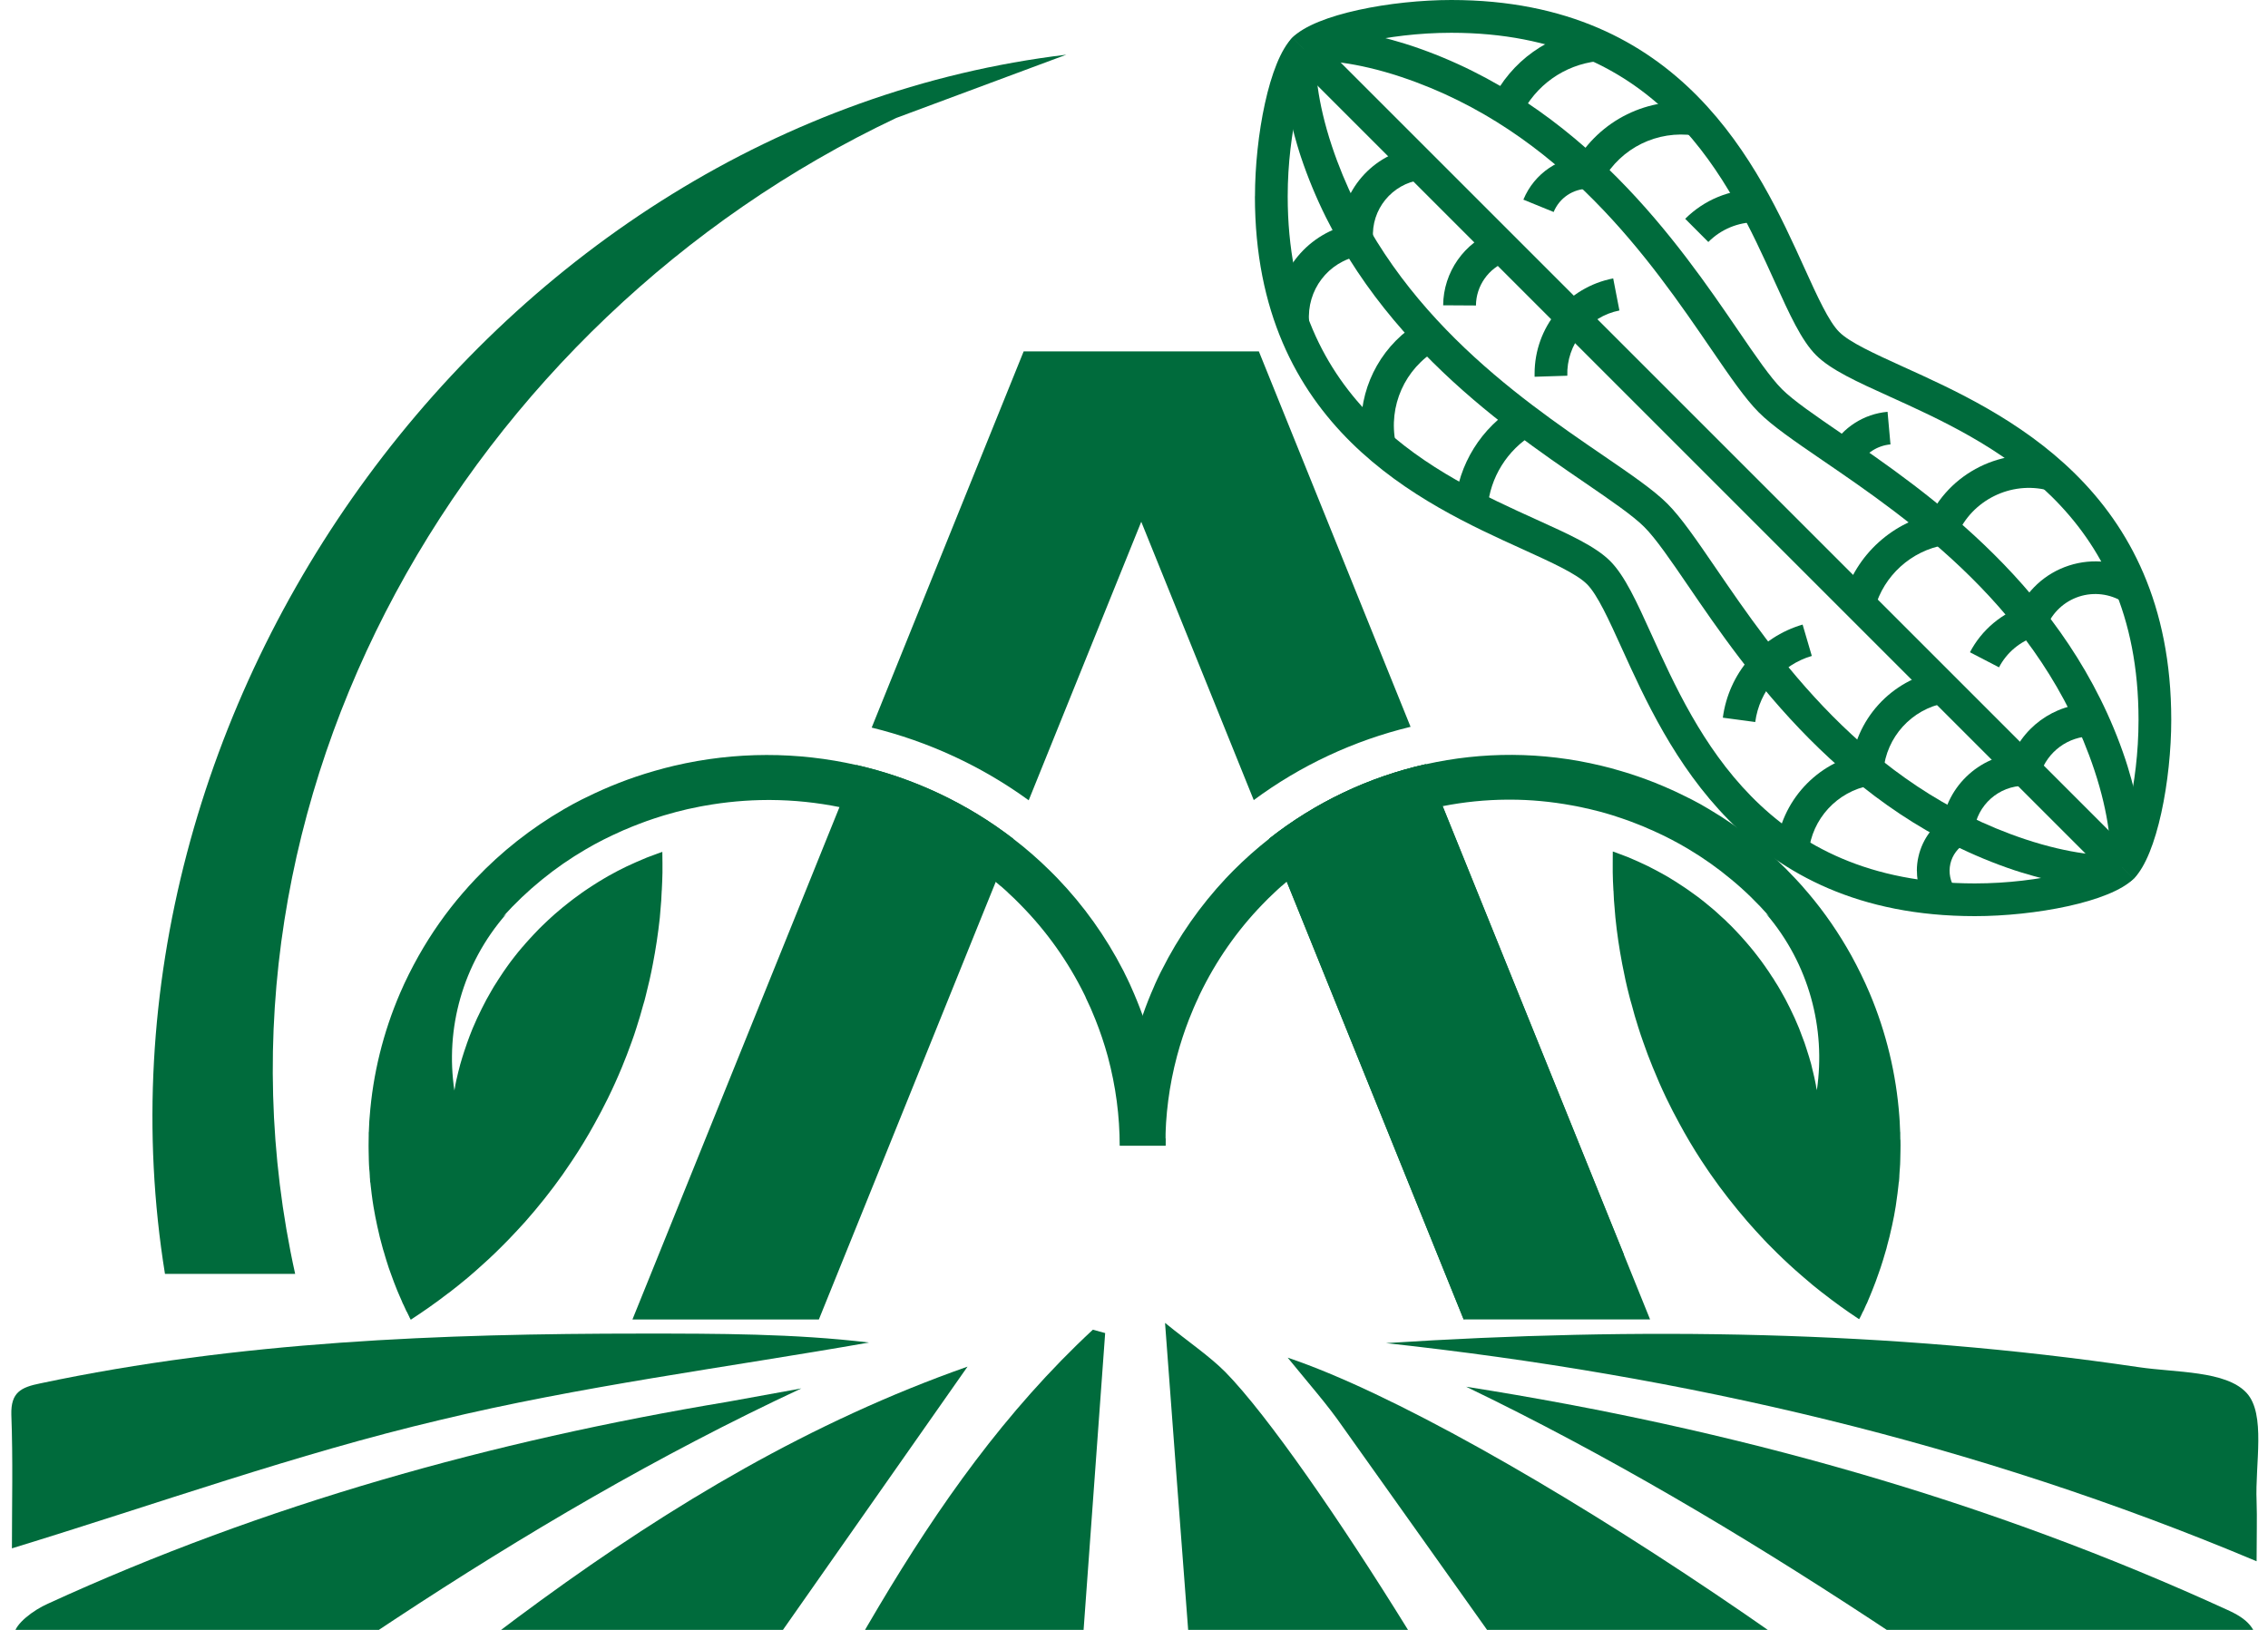 <?xml version="1.0" encoding="UTF-8"?>
<svg id="Camada_1" data-name="Camada 1" xmlns="http://www.w3.org/2000/svg" xmlns:xlink="http://www.w3.org/1999/xlink" viewBox="0 0 350 251.56">
  <defs>
    <style>
      .cls-1 {
        fill: none;
      }

      .cls-2 {
        clip-path: url(#clippath-1);
      }

      .cls-3 {
        fill-rule: evenodd;
      }

      .cls-3, .cls-4 {
        fill: #006b3c;
      }

      .cls-5 {
        clip-path: url(#clippath);
      }
    </style>
    <clipPath id="clippath">
      <rect class="cls-1" y="201.3" width="350" height="50.26"/>
    </clipPath>
    <clipPath id="clippath-1">
      <rect class="cls-1" x="193.27" width="141.79" height="141.79"/>
    </clipPath>
  </defs>
  <g class="cls-5">
    <path class="cls-4" d="M24.89,294.42c38.77-32.21,76.07-66.48,124.42-83.49-19,27.11-38.08,54.4-57.33,81.51-1.3,1.73-3.97,3.45-6.04,3.45-20.03.26-40.06.17-60.09.17-.35-.52-.6-1.12-.95-1.64Z"/>
    <path class="cls-4" d="M198.7,209.54c31.6,10.62,101.8,57.94,127.87,86.08-2.07.17-3.63.52-5.18.52-17.87,0-35.75-.35-53.7,0-5.35.09-8.2-1.99-11.05-6.04-16.32-23.4-32.9-46.62-49.47-69.94-2.33-3.37-5.09-6.48-8.46-10.62Z"/>
    <path class="cls-4" d="M241.1,295.88h-54.4c-2.24-30.22-4.58-60.18-6.91-91.7,3.71,3.02,6.82,5.09,9.32,7.6,12.95,13.21,45.07,65.19,51.98,84.1Z"/>
    <path class="cls-4" d="M109.16,295.54c18.3-31.69,32.46-65.19,59.49-90.31.6.17,1.3.35,1.9.52-2.16,29.79-4.32,59.58-6.56,89.71-18.05.09-35.83.09-54.83.09Z"/>
    <path class="cls-4" d="M123.67,214.29c-44.38,20.72-82.46,48.61-121.74,77.36,0-13.9-.17-26.68.26-39.37.09-1.64,3.02-3.8,5.18-4.75,33.5-15.37,68.64-25.13,104.91-31.17,3.28-.6,6.65-1.21,11.4-2.07Z"/>
    <path class="cls-4" d="M348.42,291.74c-39.98-28.92-78.66-56.73-122.17-77.71,41.19,6.48,80.47,17.44,117.86,34.62,3.11,1.47,4.49,3.11,4.4,6.82-.35,11.4-.09,22.97-.09,36.26Z"/>
    <path class="cls-4" d="M213.9,207.3c38.85-2.5,77.62-1.99,116.13,3.71,5.78.86,13.47.52,16.66,3.97,3.02,3.28,1.3,10.97,1.55,16.75.09,2.59,0,5.18,0,9.24-43.69-18.39-88.41-28.67-134.35-33.67Z"/>
    <path class="cls-4" d="M1.84,238.99c0-6.73.17-13.73-.09-20.64-.09-3.45,1.47-4.23,4.49-4.84,30.65-6.48,61.73-7.68,92.9-7.68,11.66,0,23.4,0,34.97,1.38-22.19,3.89-44.55,6.73-66.4,12-21.93,5.18-43.34,12.87-65.88,19.77Z"/>
  </g>
  <g>
    <path class="cls-3" d="M293.26,175.93c0-.23,0-.45-.01-.68v-.43c-.01-.06-.02-.12-.02-.18-.01-.53-.04-1.05-.07-1.58-.02-.25-.03-.49-.05-.74-.48-6.55-2.04-13.02-4.6-19.07-.83-1.95-1.77-3.87-2.79-5.73-1.93-3.48-4.16-6.72-6.68-9.69-.15-.18-.31-.36-.48-.55-.27-.34-.56-.65-.86-.98-.2-.22-.39-.43-.59-.64h0c-3.91-4.22-8.4-7.83-13.34-10.75h0c-.88-.54-1.79-1.04-2.72-1.52-.2-.11-.43-.22-.65-.32-3.24-1.64-6.67-3.02-10.22-4.06-.06-.01-.1-.04-.14-.04-.45-.14-.93-.28-1.47-.42-.48-.13-.96-.25-1.43-.36-9.19-2.22-18.43-2.18-27.12-.23-8.82,1.98-17.08,5.92-24.13,11.47h0c-1.95,1.53-3.82,3.19-5.57,4.95-.24.24-.47.48-.7.72-.15.16-.31.32-.46.48-3.91,4.18-7.27,8.94-9.9,14.2l-.04.08s-.03.05-.04.07c-.04.09-.1.2-.16.32-.12.25-.24.5-.36.75-.01.02-.02.04-.02.04-.13.27-.25.54-.37.8l-.18.43c-.64,1.44-1.22,2.91-1.74,4.41-.08.21-.16.42-.23.64-.18.53-.36,1.07-.53,1.61-.12.37-.23.76-.34,1.13-.11.38-.23.77-.32,1.15-.36,1.32-.66,2.65-.91,3.98-.06.33-.12.67-.18,1-.12.67-.23,1.34-.33,2.01-.05.34-.1.67-.13,1.01-.04.28-.07.55-.1.84-.04.27-.06.55-.09.82v.11c-.04.3-.06.6-.1.9l-.07,1c-.01.3-.04.59-.05.88-.01.33-.03.64-.04.96-.01.33-.03.64-.03.96,0,.37,0,.74,0,1.1h6.94v-.08c0-4.53.58-9.13,1.8-13.71.52-1.94,1.14-3.84,1.85-5.66.46-1.17.94-2.31,1.47-3.41,0-.02,0-.04.01-.05.05-.11.1-.22.15-.32,2.51-5.23,5.8-9.93,9.68-13.94.62-.65,1.25-1.27,1.91-1.88.17-.16.34-.32.5-.47.2-.18.39-.36.59-.53.01,0,.01-.01.03-.01.25-.22.5-.44.76-.66h0c6.87-5.86,15.14-9.88,24.07-11.64,3.25-.64,6.58-.98,9.96-1h.41c3.15,0,6.35.3,9.56.89.21.04.42.08.65.12.49.1.97.19,1.45.31.15.03.29.06.44.09.58.13,1.13.28,1.69.42.66.18,1.32.36,1.98.57.48.16.96.31,1.43.47.72.24,1.45.5,2.16.79.37.14.74.29,1.12.44.08.03.16.06.23.1.25.11.49.21.73.32.24.1.48.2.72.31,1.84.83,3.62,1.75,5.34,2.78,2.35,1.4,4.57,2.97,6.65,4.71,2.1,1.73,4.04,3.64,5.84,5.68-.09-.07-.18-.14-.27-.23-.03-.04-.06-.05-.09-.08-.04-.03-.06-.05-.1-.07,6.62,7.74,9.22,17.72,7.82,27.22-.02-.1-.04-.18-.06-.28-.01-.1-.03-.2-.06-.29,0-.06-.02-.12-.02-.18-.07-.34-.14-.67-.21-1.02t0-.02c-.08-.37-.18-.74-.26-1.11,0,0,0-.01-.01-.02-.09-.36-.18-.73-.26-1.1-.11-.38-.23-.76-.33-1.14-.1-.32-.2-.63-.3-.94-.02-.1-.06-.19-.09-.29-.1-.31-.2-.63-.31-.94-.27-.74-.55-1.49-.84-2.23-.43-1.05-.89-2.07-1.4-3.1-.45-.91-.91-1.8-1.43-2.68-.14-.24-.27-.48-.42-.72-.17-.27-.34-.54-.51-.81,0-.01,0-.01,0-.01-.15-.25-.3-.49-.47-.72-.16-.26-.33-.51-.5-.77-.12-.16-.23-.32-.34-.48-.01-.02-.01-.03-.02-.04-.22-.31-.45-.64-.68-.96-.2-.27-.39-.52-.59-.78-.2-.25-.4-.5-.6-.77-.2-.25-.41-.51-.62-.76-.04-.04-.06-.07-.09-.1-.12-.15-.24-.29-.37-.44-.25-.28-.49-.55-.72-.82-.06-.07-.12-.13-.17-.19-.11-.12-.23-.24-.34-.37-.14-.15-.28-.3-.43-.46-.14-.14-.28-.29-.42-.44-.14-.15-.29-.3-.44-.45-.15-.14-.29-.29-.44-.42-.14-.14-.3-.29-.44-.44-.16-.14-.31-.28-.47-.42-.12-.12-.24-.23-.37-.34-.05-.06-.11-.1-.16-.15-.42-.39-.85-.77-1.29-1.12-.02-.01-.03-.03-.05-.04-.27-.23-.53-.45-.8-.66-.25-.2-.51-.4-.76-.6-.27-.2-.53-.39-.79-.58-.31-.24-.64-.46-.96-.69,0,0-.01,0-.03-.02-.16-.11-.32-.22-.48-.33-.25-.17-.5-.34-.76-.5-.24-.16-.49-.31-.72-.47-.04-.03-.08-.05-.12-.07-.23-.15-.47-.29-.71-.44-.23-.14-.48-.28-.71-.42-.89-.5-1.78-.98-2.68-1.43-1.03-.5-2.06-.96-3.11-1.4-.37-.14-.74-.29-1.11-.42-.37-.14-.74-.28-1.11-.41-.04-.01-.07-.03-.11-.04-.01.58-.01,1.15-.01,1.73,0,.49,0,.98,0,1.49.01.88.05,1.75.1,2.64,0,.07,0,.16.02.23.02.48.05.96.07,1.43.06.89.14,1.77.22,2.66.24,2.4.6,4.8,1.05,7.17.31,1.64.66,3.27,1.08,4.89.12.48.25.96.4,1.45.29,1.13.62,2.26.98,3.38.25.79.5,1.56.78,2.33.44,1.29.93,2.56,1.44,3.82.66,1.64,1.37,3.26,2.13,4.85.65,1.35,1.33,2.68,2.05,3.98.25.47.52.92.76,1.38,1.1,1.94,2.28,3.84,3.54,5.68.16.25.34.49.5.73.88,1.26,1.79,2.5,2.74,3.71.94,1.2,1.9,2.37,2.89,3.52.83.96,1.69,1.89,2.57,2.83.37.41.77.8,1.16,1.19,1.2,1.22,2.44,2.4,3.73,3.55.41.36.81.72,1.23,1.07h0c.94.83,1.9,1.61,2.87,2.37,0,0,.02.01.03.01,0,0,.01.02.02.02t0,0c1.82,1.43,3.69,2.78,5.63,4.06h.05s.2-.37.2-.37c0,0,0-.01,0-.02.01-.02.02-.04.04-.06.11-.24.24-.5.31-.66.03-.04.05-.09.07-.13h.02l.1-.23.36-.81.1-.18c.06-.14.12-.29.18-.44.1-.22.19-.44.28-.66.13-.3.25-.61.37-.91.35-.86.67-1.73.97-2.61.1-.29.2-.58.3-.86.14-.4.26-.79.38-1.19.12-.38.23-.76.34-1.15.12-.38.23-.75.31-1.14.12-.43.23-.85.34-1.28.06-.23.11-.47.16-.7.08-.34.16-.66.23-1,.22-1,.41-1.99.57-3,.1-.67.2-1.34.28-2.01.06-.4.1-.8.14-1.2.03-.19.04-.38.06-.58h.02s0,.01,0,.01l.04-.5.02-.31v-.12s0,0,0,0l.04-.66.04-.5c.03-.42.06-.83.06-1.26,0-.15.01-.31.01-.47.01-.32.02-.64.02-.96.01-.29.01-.58.01-.87,0-.27,0-.57-.01-.87Z"/>
    <path class="cls-3" d="M156.36,129.44l-2.7,6.68-2.45,6.05-18.05,44.69-6.79,16.79h-28.77l4.04-9.99,23.02-56.98,2.54-6.3,2.36-5.84,2.61-6.47c8.83,2.01,17.09,5.92,24.17,11.37Z"/>
    <path class="cls-3" d="M250.6,193.65l-24.73,9.99h0l-24.85-61.51-2.45-6.07h0s-2.68-6.64-2.68-6.64h0c7.06-5.55,15.31-9.49,24.13-11.47l2.61,6.47,2.36,5.84,25.61,63.38Z"/>
    <path class="cls-3" d="M254.64,203.64h-28.77l-24.85-61.51-2.46-6.07h0s-2.67-6.64-2.67-6.64c7.06-5.55,15.31-9.49,24.13-11.47l2.61,6.47,2.36,5.84,25.61,63.38,4.04,10Z"/>
    <path class="cls-3" d="M217.68,112.18c-8.7,2.1-16.97,5.95-24.2,11.31l-6.7-16.59-10.66-26.37-17.37,42.99c-7.25-5.27-15.52-9.09-24.23-11.22l8.91-22.07,14.54-35.99h36.3s17.24,42.67,17.24,42.67l6.17,15.27Z"/>
    <path class="cls-3" d="M179.82,175.69c0-.32-.01-.64-.03-.96,0-.32-.02-.64-.03-.96-.01-.29-.04-.58-.06-.88l-.07-1c-.03-.3-.05-.6-.07-.9v-.11c-.05-.27-.07-.55-.11-.82-.03-.29-.07-.56-.1-.84-.04-.34-.09-.68-.14-1.01-.1-.67-.2-1.34-.33-2.01-.07-.33-.13-.67-.19-1-.26-1.33-.58-2.65-.94-3.98-.1-.38-.21-.77-.32-1.15-.11-.37-.22-.76-.35-1.13-.17-.53-.35-1.07-.53-1.61-.07-.22-.15-.43-.23-.64-.55-1.51-1.14-2.97-1.79-4.41l-.19-.43c-.13-.26-.25-.53-.38-.8,0,0,0-.01-.02-.04-.12-.25-.24-.5-.37-.75-.06-.12-.11-.23-.15-.32-.01-.02-.03-.05-.04-.07l-.04-.08c-2.7-5.26-6.12-10.03-10.12-14.2-.15-.16-.31-.33-.47-.48-.23-.24-.47-.48-.72-.72-1.79-1.77-3.68-3.42-5.67-4.94-7.09-5.45-15.34-9.36-24.17-11.37-9.02-2.05-18.64-2.13-28.2.12-.48.11-.97.23-1.45.36-.56.15-1.05.29-1.52.42-.04,0-.07.02-.13.04-3.64,1.04-7.14,2.42-10.45,4.06-.22.1-.46.21-.66.32-.95.48-1.87.98-2.78,1.51h0c-5.04,2.93-9.63,6.54-13.62,10.75h0c-.2.22-.4.43-.6.65-.31.33-.6.64-.88.98-.17.19-.34.37-.49.55-2.57,2.97-4.85,6.22-6.81,9.69-1.04,1.86-2.01,3.77-2.85,5.73-2.61,6.05-4.21,12.53-4.7,19.07-.03.25-.04.5-.06.74-.03.53-.05,1.06-.07,1.58,0,.06,0,.12-.02.18v.43c0,.23,0,.45-.01.68-.01.3-.01.6-.01.89s0,.57.01.87c0,.31.01.64.02.96,0,.16,0,.31.01.47,0,.42.04.83.06,1.26l.05.5.04.66v.12l.03.31.02.5h.03c.02.18.04.37.06.56.04.4.09.8.14,1.2.08.67.18,1.34.29,2.01.17,1.01.36,2,.58,3,.07.34.15.66.23,1,.05.24.1.47.16.7.11.43.22.85.34,1.28.1.39.2.76.33,1.14.1.39.23.76.34,1.15.12.4.25.79.38,1.19.1.28.2.58.31.86.31.88.64,1.75.99,2.61.13.31.25.61.39.91.09.22.18.44.29.66.06.14.12.29.18.44l.1.18.37.81.1.23h.02s.04.09.07.13c.07.16.21.42.32.66.01.02.02.04.03.06,0,0,0,.01,0,.02l.2.39h.05c1.97-1.29,3.9-2.64,5.76-4.08h0s.01-.02.02-.02c0,0,.02-.01.04-.01.98-.77,1.98-1.54,2.93-2.35h0c.42-.36.83-.72,1.26-1.09,1.31-1.15,2.59-2.33,3.81-3.55.4-.39.8-.79,1.18-1.19.91-.94,1.77-1.87,2.64-2.83,1.02-1.15,1.99-2.32,2.95-3.52.97-1.21,1.89-2.45,2.79-3.71.17-.24.34-.48.5-.73,1.29-1.85,2.5-3.74,3.62-5.68.25-.46.53-.91.78-1.38.73-1.3,1.43-2.64,2.09-3.98.79-1.6,1.51-3.21,2.19-4.85.52-1.26,1.01-2.53,1.47-3.82.29-.77.54-1.54.79-2.33.36-1.12.7-2.25,1-3.38.15-.48.29-.96.4-1.45.42-1.62.79-3.26,1.1-4.89.46-2.37.82-4.77,1.08-7.17.08-.89.16-1.77.22-2.66.03-.48.06-.95.07-1.43.01-.07.02-.16.02-.23.05-.88.08-1.76.1-2.64,0-.5,0-1,0-1.49,0-.58,0-1.15-.02-1.73-.04,0-.07.02-.11.04-.37.14-.76.26-1.13.41-.39.14-.76.28-1.13.42-1.07.44-2.12.9-3.18,1.4-.92.44-1.83.92-2.74,1.43-.24.14-.49.28-.72.42-.25.14-.48.29-.73.44-.04.02-.08.04-.12.07-.24.15-.49.31-.74.47-.26.16-.51.34-.77.5-.16.11-.32.22-.49.33-.02.01-.02.02-.03.02-.34.23-.66.45-.97.69-.28.19-.54.38-.8.58-.25.2-.53.4-.78.6-.28.21-.55.44-.82.66-.03.01-.04.02-.06.04-.44.36-.88.73-1.32,1.12-.05.05-.11.1-.16.15-.13.11-.26.23-.38.34-.16.14-.31.28-.46.42-.15.15-.3.29-.46.44-.15.14-.3.29-.44.42-.15.15-.31.3-.46.45-.14.14-.27.29-.42.44-.14.16-.29.31-.44.46-.12.12-.24.25-.34.37-.06.06-.12.12-.18.19-.24.27-.49.54-.74.82-.13.14-.25.29-.37.44-.04.04-.06.07-.1.1-.22.25-.43.51-.64.76-.2.26-.42.52-.61.77-.2.26-.4.51-.6.78-.22.3-.46.62-.68.94,0,.01,0,.02-.02.04-.12.16-.23.32-.34.48-.17.25-.34.51-.51.77-.16.23-.32.48-.47.72,0,0,0,0,0,.01-.17.27-.34.54-.52.81-.15.24-.29.48-.42.72-.52.88-1,1.77-1.45,2.68-.51,1.02-.99,2.05-1.43,3.1-.3.74-.59,1.49-.85,2.23-.12.31-.22.64-.32.94-.04.1-.07.19-.1.29-.1.31-.2.62-.3.94-.12.37-.23.76-.34,1.14-.09.37-.19.74-.28,1.1,0,0,0,.01-.01.02-.09.37-.18.74-.26,1.11t-.01.02c-.07.35-.14.69-.21,1.02,0,.06-.02.12-.02.19-.02.09-.04.19-.06.29-.01.09-.04.18-.05.28-1.43-9.5,1.23-19.48,7.98-27.22-.03.03-.06.05-.1.07-.03.03-.05.05-.09.08-.09.08-.18.15-.28.23,1.84-2.04,3.83-3.94,5.97-5.68,2.13-1.74,4.4-3.31,6.8-4.71,1.75-1.03,3.58-1.95,5.46-2.78.24-.12.49-.22.73-.31.25-.11.49-.21.74-.32.08-.04.16-.07.25-.1.37-.15.76-.3,1.13-.44.73-.28,1.47-.55,2.21-.79.48-.16.97-.31,1.47-.47.66-.2,1.34-.39,2.02-.57.56-.14,1.13-.29,1.71-.42.15-.03.29-.06.44-.09.51-.12.99-.21,1.49-.31.23-.04.44-.08.66-.12,3.28-.59,6.55-.88,9.77-.89h.41c3.65.02,7.24.4,10.73,1.11,8.93,1.82,17.22,5.81,24.09,11.58l.72.61s0,0,.03.01c.2.16.4.34.6.53.16.14.34.3.5.47.67.61,1.32,1.23,1.94,1.88,3.97,4.02,7.33,8.72,9.89,13.94.05.1.1.21.15.32.01.01.01.03.01.05.54,1.1,1.04,2.24,1.5,3.41.73,1.83,1.37,3.73,1.9,5.66,1.24,4.61,1.84,9.23,1.84,13.8h7.09v-.08c0-.35,0-.7,0-1.03Z"/>
  </g>
  <path class="cls-4" d="M164.56,8.44l-26.26,9.77C72.28,49.44,29.26,122.98,45.55,196.62h-20.09C11.3,108.91,76.54,19.03,164.56,8.44Z"/>
  <g class="cls-2">
    <path class="cls-4" d="M193.67,30.3c0-9.2,2.17-20.89,5.79-24.51l3.57,3.57c-1.76,1.76-4.31,10.79-4.31,20.94,0,32.48,23.09,42.96,38.38,49.89,5.1,2.31,9.12,4.14,11.38,6.4s4.09,6.28,6.4,11.38c6.93,15.29,17.41,38.38,49.89,38.38,10.15,0,19.18-2.55,20.94-4.31l3.57,3.57c-3.62,3.63-15.31,5.79-24.51,5.79-35.74,0-47.47-25.87-54.49-41.34-2.02-4.45-3.77-8.3-5.38-9.9-1.61-1.61-5.45-3.35-9.9-5.38-15.47-7.01-41.34-18.75-41.34-54.49"/>
    <path class="cls-4" d="M198.09,10.71c0-2.11.36-3.92,1.37-4.92l3.57,3.57c.18-.18.24-.33.24-.33-.43,1.1-.05,6.57,2.27,13.52,8.26,24.77,28.54,38.64,41.97,47.82,4.31,2.95,7.71,5.28,9.81,7.38,2.1,2.1,4.43,5.5,7.38,9.81,9.17,13.42,23.05,33.71,47.82,41.97,6.95,2.32,12.42,2.7,13.52,2.27,0,0-.15.06-.33.24l3.57,3.57c-3.53,3.52-16.86-.78-18.37-1.28-26.38-8.8-41.42-30.77-50.39-43.91-2.68-3.93-5.01-7.33-6.78-9.09-1.77-1.77-5.17-4.09-9.09-6.78-13.14-8.98-35.11-24.01-43.91-50.39-.36-1.08-2.65-8.19-2.65-13.44"/>
    <polyline class="cls-4" points="199.46 9.36 203.03 5.79 329.28 132.04 325.71 135.61 199.46 9.36"/>
    <path class="cls-4" d="M199.46,5.79c3.52-3.53,16.86.78,18.37,1.28,26.38,8.8,41.42,30.77,50.39,43.91,2.68,3.93,5.01,7.33,6.78,9.09,1.77,1.77,5.17,4.09,9.09,6.78,13.14,8.98,35.11,24.01,43.91,50.39.5,1.51,4.81,14.84,1.28,18.37l-3.57-3.57c-.18.18-.24.33-.24.33.43-1.1.05-6.57-2.27-13.52-8.26-24.77-28.54-38.64-41.97-47.82-4.31-2.95-7.71-5.28-9.81-7.38-2.1-2.1-4.43-5.5-7.38-9.81-9.18-13.42-23.05-33.71-47.82-41.97-6.95-2.32-12.42-2.7-13.52-2.27,0,0,.15-.06.33-.24l-3.57-3.57"/>
    <path class="cls-4" d="M199.46,5.79C203.08,2.17,214.77,0,223.97,0,259.7,0,271.44,25.87,278.45,41.34c2.02,4.45,3.77,8.3,5.38,9.9,1.61,1.61,5.45,3.35,9.9,5.38,15.47,7.01,41.34,18.75,41.34,54.49,0,9.2-2.16,20.89-5.79,24.51l-3.57-3.57c1.76-1.76,4.31-10.79,4.31-20.94,0-32.47-23.09-42.96-38.38-49.89-5.1-2.31-9.12-4.14-11.38-6.4-2.26-2.26-4.09-6.28-6.4-11.38-6.93-15.29-17.42-38.38-49.89-38.38-10.15,0-19.18,2.55-20.94,4.31l-3.57-3.57"/>
    <path class="cls-4" d="M230.15,15.67c3.01-6.26,8.93-10.47,15.83-11.25l.57,5.02c-5.17.58-9.6,3.74-11.86,8.42l-4.55-2.19"/>
    <path class="cls-4" d="M242.94,25.37c3.89-6.87,11.45-10.58,19.27-9.46l-.73,5c-5.73-.83-11.29,1.89-14.14,6.94l-4.4-2.49"/>
    <path class="cls-4" d="M235.09,30.81c1.69-4.08,5.62-6.73,10.04-6.73v5.05c-2.37,0-4.47,1.41-5.37,3.59l-4.68-1.91"/>
    <path class="cls-4" d="M222.71,47.12c.03-5.11,3.27-9.74,8.07-11.5l1.76,4.73c-2.84,1.05-4.75,3.78-4.77,6.8l-5.05-.03"/>
    <path class="cls-4" d="M236.82,57.68c0-7.18,5.03-13.33,12.13-14.71l.96,4.95c-4.8.94-8.2,5.26-8.04,10.07l-5.05.16v-.47"/>
    <path class="cls-4" d="M260.06,33.77c2.94-2.92,6.83-4.53,10.96-4.53v5.05c-2.79,0-5.41,1.08-7.39,3.06l-3.57-3.58"/>
    <path class="cls-4" d="M224.53,78c.51-6.33,4.08-12.05,9.53-15.32l2.59,4.33c-4.05,2.43-6.71,6.69-7.08,11.39l-5.04-.4"/>
    <path class="cls-4" d="M210.05,65.62c0-6.52,3.44-12.66,9.23-16.04l2.54,4.36c-5.03,2.94-7.61,8.74-6.44,14.44l-4.94,1.03c-.26-1.26-.39-2.53-.39-3.79"/>
    <path class="cls-4" d="M206.82,36.24c0-6.73,5-12.57,11.76-13.49l.69,5.01c-4.45.61-7.7,4.56-7.38,9.06l-5.04.35c-.02-.31-.03-.62-.03-.93"/>
    <path class="cls-4" d="M196.93,48.86c0-7,4.96-13.05,11.97-14.35l.92,4.97c-4.87.9-8.2,5.3-7.8,10.24l-5.03.43c-.04-.43-.06-.86-.06-1.29"/>
    <path class="cls-4" d="M282.58,69.11c1.82-3.15,5.08-5.23,8.71-5.55l.45,5.03c-1.99.18-3.79,1.32-4.79,3.06l-4.37-2.53"/>
    <path class="cls-4" d="M297.38,80.63c3.25-7.69,11.81-11.93,19.9-9.85l-1.25,4.89c-5.7-1.46-11.72,1.52-14.01,6.93l-4.65-1.97"/>
    <path class="cls-4" d="M284.45,92.55c1.91-6.94,7.73-12.2,14.83-13.41l.85,4.97c-5.18.89-9.42,4.72-10.81,9.78l-4.87-1.34"/>
    <path class="cls-4" d="M311.15,94.84c1.47-3.6,4.43-6.35,8.13-7.55,3.71-1.2,7.72-.72,11.03,1.34l-2.67,4.28c-2.03-1.26-4.51-1.57-6.8-.83-2.28.75-4.1,2.44-5.01,4.67l-4.68-1.91"/>
    <path class="cls-4" d="M304,100.68c1.81-3.48,4.99-6.14,8.74-7.3l1.49,4.83c-2.47.76-4.56,2.51-5.74,4.79l-4.49-2.33"/>
    <path class="cls-4" d="M285.62,118.55c.63-7.49,6.24-13.65,13.63-14.99l.9,4.96c-5.15.94-9.05,5.24-9.5,10.46l-5.03-.42"/>
    <path class="cls-4" d="M274.09,131.07c.71-7.39,6.29-13.46,13.59-14.8l.91,4.97c-5.09.93-8.98,5.16-9.47,10.3l-5.03-.47"/>
    <path class="cls-4" d="M310.02,118c1.78-5.63,6.93-9.42,12.84-9.42v5.05c-3.69,0-6.91,2.37-8.03,5.89l-4.81-1.52"/>
    <path class="cls-4" d="M299.64,127.64c.74-6.5,6.23-11.41,12.78-11.41v5.05c-3.97,0-7.32,2.99-7.77,6.93l-5.01-.57"/>
    <path class="cls-4" d="M265.87,110.77c.9-6.8,5.72-12.44,12.31-14.37l1.42,4.84c-4.67,1.37-8.09,5.38-8.73,10.2l-5-.67"/>
    <path class="cls-4" d="M295.81,134.39c0-.73.08-1.46.25-2.19.62-2.74,2.4-5.11,4.86-6.48l2.45,4.42c-1.21.67-2.08,1.83-2.39,3.19-.3,1.35-.02,2.77.78,3.9l-4.11,2.93c-1.2-1.7-1.83-3.71-1.83-5.76"/>
  </g>
</svg>